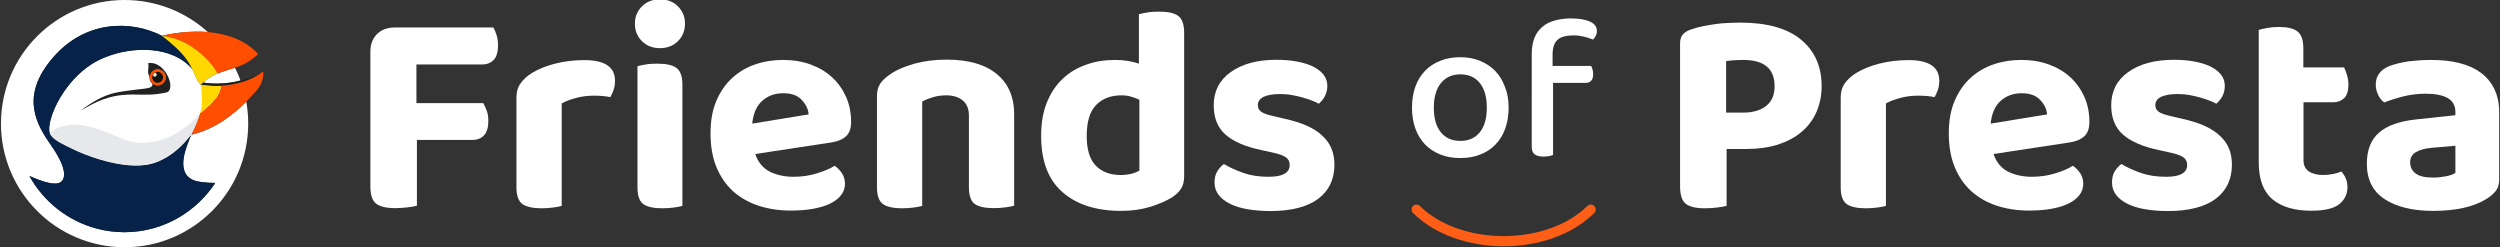 <?xml version="1.0" encoding="utf-8"?>
<!-- Generator: Adobe Illustrator 21.0.1, SVG Export Plug-In . SVG Version: 6.00 Build 0)  -->
<!DOCTYPE svg PUBLIC "-//W3C//DTD SVG 1.1//EN" "http://www.w3.org/Graphics/SVG/1.1/DTD/svg11.dtd">
<svg version="1.1" id="Calque_1" xmlns="http://www.w3.org/2000/svg" xmlns:xlink="http://www.w3.org/1999/xlink" x="0px" y="0px"
	 viewBox="0 0 1547.1 153" enable-background="new 0 0 1547.1 153" xml:space="preserve">
<rect x="0" y="0" width="1547.1" height="153" fill="#333333" stroke="none"/>
<path fill="#FFFFFF" d="M305.3,17c0.7,1.2,1.4,2.8,2,4.7c0.6,1.9,0.9,4.1,0.9,6.4c0,4-0.9,7-2.6,8.9c-1.8,1.9-4.2,2.9-7.4,2.9h-40.5
	v23.9h41.4c0.7,1.3,1.4,2.9,2.1,4.7c0.7,1.8,1,4,1,6.4c0,4-0.9,7-2.7,8.9c-1.8,1.9-4.3,2.8-7.3,2.8H258v40.7c-1.3,0.4-3.2,0.7-5.7,1
	c-2.4,0.3-5,0.5-7.7,0.5c-5.7,0-9.7-1-12-2.9c-2.3-1.9-3.4-5.5-3.4-10.6V32.1c0-4.6,1.4-8.3,4.1-11c2.7-2.7,6.4-4.1,11-4.1H305.3z"
	/>
<path fill="#FFFFFF" d="M347.6,127.4c-1.2,0.4-2.9,0.7-5.1,1c-2.2,0.3-4.6,0.5-7.3,0.5c-5.5,0-9.4-0.9-11.9-2.6
	c-2.4-1.8-3.7-5.2-3.7-10.3V60.3c0-3.4,0.8-6.3,2.6-8.8c1.7-2.4,4.1-4.6,7.1-6.4c4-2.4,8.9-4.4,14.5-5.8c5.7-1.4,11.6-2.1,17.8-2.1
	c12.7,0,19,4.3,19,12.8c0,2.1-0.3,4-0.9,5.7c-0.6,1.7-1.3,3.2-2,4.4c-2.8-0.6-6.2-0.9-10.2-0.9c-3.5,0-7.1,0.4-10.6,1.3
	c-3.5,0.9-6.6,2-9.3,3.5V127.4z"/>
<path fill="#FFFFFF" d="M392.9,14.6c0-4.1,1.4-7.7,4.3-10.6c2.9-2.9,6.6-4.4,11.2-4.4c4.6,0,8.4,1.5,11.2,4.4
	c2.9,2.9,4.3,6.5,4.3,10.6c0,4.3-1.4,7.9-4.3,10.8c-2.9,2.9-6.6,4.4-11.2,4.4c-4.6,0-8.4-1.5-11.2-4.4
	C394.3,22.5,392.9,18.9,392.9,14.6z M422.3,127.4c-1.2,0.4-2.9,0.7-5.1,1c-2.2,0.3-4.6,0.5-7.3,0.5c-5.5,0-9.4-0.9-11.8-2.6
	c-2.4-1.8-3.6-5.2-3.6-10.3v-75c1.2-0.4,2.9-0.7,5.1-1.1c2.2-0.4,4.6-0.5,7.3-0.5c5.5,0,9.4,0.9,11.8,2.7s3.6,5.3,3.6,10.4V127.4z"
	/>
<path fill="#FFFFFF" d="M467.4,95.3c1.7,5.1,4.7,8.7,8.9,10.9c4.3,2.1,9.2,3.2,14.8,3.2c5.1,0,9.9-0.7,14.4-2.1
	c4.5-1.4,8.2-2.9,11-4.7c1.8,1.2,3.3,2.8,4.6,4.7c1.2,1.9,1.8,4.1,1.8,6.4c0,2.8-0.9,5.2-2.6,7.3c-1.7,2.1-4,3.8-7,5.2
	c-3,1.4-6.5,2.4-10.6,3.1c-4.1,0.7-8.6,1-13.4,1c-7.2,0-13.8-1-19.9-3c-6.1-2-11.3-5-15.7-8.9c-4.4-4-7.8-8.9-10.3-14.9
	c-2.5-6-3.7-13-3.7-21c0-7.8,1.2-14.5,3.7-20.3c2.5-5.7,5.8-10.5,10-14.2c4.2-3.8,9-6.5,14.4-8.3c5.4-1.8,11-2.6,16.7-2.6
	c6.2,0,11.9,0.9,17.1,2.8c5.2,1.9,9.6,4.5,13.3,7.9c3.7,3.4,6.6,7.5,8.7,12.2c2.1,4.7,3.1,9.9,3.1,15.5c0,3.9-1,6.8-3.1,8.8
	c-2.1,1.9-5,3.2-8.8,3.8L467.4,95.3z M484.7,57.7c-5.2,0-9.6,1.6-13.1,4.8c-3.5,3.2-5.5,7.9-6.1,14l34.9-5.7
	c-0.2-3.2-1.6-6.1-4.2-8.9C493.7,59.1,489.9,57.7,484.7,57.7z"/>
<path fill="#FFFFFF" d="M595.7,62.1c-2.6-2.1-6-3.1-10.2-3.1c-2.9,0-5.6,0.4-8,1.1c-2.4,0.7-4.7,1.6-6.8,2.7v64.6
	c-1.2,0.4-2.9,0.7-5.1,1c-2.2,0.3-4.6,0.5-7.3,0.5c-5.5,0-9.4-0.9-11.9-2.6c-2.4-1.8-3.7-5.2-3.7-10.3V59.5c0-3.2,0.7-5.7,2-7.7
	c1.3-1.9,3.2-3.8,5.7-5.5c3.9-2.8,8.9-5,15.1-6.8c6.1-1.7,12.9-2.6,20.4-2.6c13.3,0,23.5,2.9,30.8,8.8c7.2,5.8,10.9,14.2,10.9,25
	v56.6c-1.3,0.4-3.1,0.7-5.3,1c-2.2,0.3-4.6,0.5-7.3,0.5c-5.5,0-9.4-0.9-11.8-2.6s-3.6-5.2-3.6-10.3V71.6
	C599.6,67.3,598.3,64.2,595.7,62.1z"/>
<path fill="#FFFFFF" d="M690.1,37.1c2.8,0,5.4,0.2,7.9,0.6c2.5,0.4,4.8,1,6.8,1.7V8.8c1.3-0.4,3.1-0.7,5.3-1.1s4.6-0.5,7.3-0.5
	c5.5,0,9.4,0.9,11.8,2.7c2.4,1.8,3.6,5.3,3.6,10.4v88.9c0,2.9-0.6,5.4-1.8,7.4c-1.2,2-3.2,3.9-5.8,5.6c-3.4,2.1-7.8,4-13.1,5.7
	c-5.4,1.7-11.5,2.6-18.4,2.6c-15.3,0-27.4-3.9-36.2-11.6c-8.8-7.7-13.2-19.3-13.2-34.8c0-8,1.2-15,3.6-20.8
	c2.4-5.8,5.6-10.7,9.8-14.6c4.1-3.9,9-6.8,14.6-8.7C677.6,38,683.7,37.1,690.1,37.1z M705.1,61.7c-1.6-0.7-3.3-1.4-5.2-1.9
	C698,59.2,696,59,694,59c-6.6,0-11.8,2-15.7,6c-3.9,4-5.8,10.4-5.8,19.2c0,8.4,1.9,14.5,5.6,18.3c3.7,3.8,8.9,5.8,15.4,5.8
	c2.6,0,4.8-0.3,6.8-0.8c2-0.5,3.6-1.2,4.8-1.9V61.7z"/>
<path fill="#FFFFFF" d="M825.8,101.9c0,9-3.3,16-10,21.1c-6.7,5-16.6,7.6-29.6,7.6c-5.1,0-9.8-0.4-14-1.1c-4.2-0.7-7.8-1.8-10.9-3.3
	c-3-1.5-5.4-3.3-7.1-5.5c-1.7-2.2-2.6-4.7-2.6-7.7c0-2.7,0.5-5,1.6-6.8c1.1-1.9,2.5-3.4,4.2-4.7c3.5,2.1,7.5,3.9,12,5.5
	c4.5,1.6,9.7,2.4,15.7,2.4c8.6,0,13-2.4,13-7.3c0-2.1-0.8-3.7-2.3-4.7c-1.5-1.1-4.1-2.1-7.8-2.9l-7.3-1.6c-10-2.1-17.4-5.3-22.3-9.6
	c-4.9-4.3-7.3-10.4-7.3-18.2c0-8.6,3.5-15.5,10.5-20.5c7-5,16.4-7.6,28.2-7.6c4.4,0,8.5,0.3,12.4,1c3.9,0.7,7.2,1.7,10,3
	c2.8,1.3,5,3,6.7,5c1.6,2,2.5,4.4,2.5,7c0,2.4-0.5,4.6-1.5,6.5c-1,1.9-2.3,3.4-3.8,4.7c-1-0.6-2.4-1.3-4.3-2c-1.9-0.7-3.9-1.4-6.1-2
	c-2.2-0.6-4.5-1.1-6.9-1.5c-2.4-0.4-4.7-0.5-6.8-0.5c-4.3,0-7.6,0.6-10,1.7c-2.4,1.2-3.6,2.9-3.6,5.2c0,1.7,0.7,3,2,4
	c1.3,1,3.8,1.9,7.3,2.7l6.9,1.6c11.1,2.4,19,6,23.7,10.6C823.4,88.6,825.8,94.6,825.8,101.9z"/>
<path fill="#FFFFFF" d="M933.6,66.6c0,4.8-0.7,9.1-2.1,13c-1.4,3.9-3.4,7.1-6,9.8c-2.6,2.7-5.7,4.8-9.4,6.2
	c-3.7,1.5-7.8,2.2-12.4,2.2s-8.7-0.7-12.4-2.2c-3.7-1.5-6.8-3.5-9.4-6.2c-2.6-2.7-4.6-6-6-9.8c-1.4-3.9-2.1-8.2-2.1-13
	s0.7-9.1,2.1-13c1.4-3.9,3.4-7.1,6-9.8c2.6-2.7,5.8-4.8,9.5-6.2c3.7-1.5,7.8-2.2,12.2-2.2c4.5,0,8.5,0.7,12.2,2.2
	c3.7,1.5,6.8,3.6,9.5,6.3c2.6,2.7,4.6,6,6,9.8C932.9,57.5,933.6,61.8,933.6,66.6z M903.7,46c-5,0-9,1.8-12,5.4
	c-2.9,3.6-4.4,8.7-4.4,15.2c0,6.6,1.4,11.6,4.3,15.2c2.9,3.6,6.9,5.4,12.1,5.4c5.2,0,9.2-1.8,12.1-5.4c2.9-3.6,4.3-8.6,4.3-15.2
	c0-6.5-1.4-11.5-4.3-15.2C912.9,47.8,908.8,46,903.7,46z"/>
<path fill="#FFFFFF" d="M960.8,40.8h23.8c0.3,0.5,0.7,1.2,0.9,2.1c0.3,0.9,0.4,1.9,0.4,3.1c0,3.5-1.6,5.3-4.8,5.3h-20v44.6
	c-0.6,0.3-1.4,0.5-2.5,0.7c-1.1,0.2-2.2,0.3-3.5,0.3c-2.4,0-4.2-0.5-5.4-1.4c-1.2-0.9-1.8-2.5-1.8-4.7V33.4c0-3.9,0.6-7.2,1.7-10
	c1.1-2.8,2.8-5,4.9-6.8c2.1-1.8,4.6-3.1,7.6-3.9c3-0.8,6.3-1.3,9.9-1.3c5.2,0,9.2,0.7,12,2c2.8,1.3,4.2,3.2,4.2,5.7
	c0,1.2-0.2,2.2-0.7,3.1c-0.5,0.9-1,1.7-1.7,2.3c-1.6-0.7-3.4-1.3-5.5-1.8c-2.1-0.5-4.2-0.8-6.4-0.8c-4.7,0-8.1,0.9-10.1,2.8
	c-2,1.8-3,4.9-3,9.1V40.8z"/>
<path fill="#FFFFFF" d="M1068.5,92.2v35.2c-1.3,0.4-3.2,0.7-5.7,1c-2.4,0.3-5,0.5-7.7,0.5c-5.7,0-9.7-1-12-2.9
	c-2.3-1.9-3.4-5.5-3.4-10.6V26.8c0-2.4,0.6-4.3,1.9-5.7c1.3-1.3,3.1-2.4,5.6-3.1c1.9-0.7,4.2-1.3,6.7-1.8c2.5-0.5,5-0.9,7.7-1.3
	c2.6-0.4,5.2-0.6,7.9-0.7c2.6-0.1,5.1-0.2,7.4-0.2c16.6,0,29.1,3.5,37.6,10.5c8.5,7,12.8,16.6,12.8,28.8c0,5.8-1.1,11.2-3.2,16
	c-2.1,4.8-5.2,8.9-9.2,12.3c-4,3.4-8.9,6-14.7,7.9c-5.8,1.8-12.3,2.7-19.6,2.7H1068.5z M1078.7,69.7c6,0,10.7-1.4,14.2-4.1
	c3.5-2.7,5.3-6.8,5.3-12.3c0-10.8-6.5-16.2-19.4-16.2c-2.2,0-4.1,0.1-5.8,0.2c-1.6,0.1-3.3,0.3-4.8,0.5v31.9H1078.7z"/>
<path fill="#FFFFFF" d="M1167.1,127.4c-1.2,0.4-2.9,0.7-5.1,1c-2.2,0.3-4.6,0.5-7.3,0.5c-5.5,0-9.4-0.9-11.9-2.6
	c-2.4-1.8-3.7-5.2-3.7-10.3V60.3c0-3.4,0.8-6.3,2.6-8.8c1.7-2.4,4.1-4.6,7.1-6.4c4-2.4,8.9-4.4,14.5-5.8c5.7-1.4,11.6-2.1,17.8-2.1
	c12.7,0,19,4.3,19,12.8c0,2.1-0.3,4-0.9,5.7c-0.6,1.7-1.3,3.2-2,4.4c-2.8-0.6-6.2-0.9-10.2-0.9c-3.5,0-7.1,0.4-10.6,1.3
	c-3.5,0.9-6.6,2-9.3,3.5V127.4z"/>
<path fill="#FFFFFF" d="M1233.7,95.3c1.7,5.1,4.7,8.7,8.9,10.9c4.3,2.1,9.2,3.2,14.8,3.2c5.1,0,9.9-0.7,14.4-2.1
	c4.5-1.4,8.2-2.9,11-4.7c1.8,1.2,3.3,2.8,4.6,4.7c1.2,1.9,1.8,4.1,1.8,6.4c0,2.8-0.9,5.2-2.6,7.3c-1.7,2.1-4,3.8-7,5.2
	c-3,1.4-6.5,2.4-10.6,3.1c-4.1,0.7-8.6,1-13.4,1c-7.2,0-13.8-1-19.9-3c-6.1-2-11.3-5-15.7-8.9c-4.4-4-7.8-8.9-10.3-14.9
	c-2.5-6-3.7-13-3.7-21c0-7.8,1.2-14.5,3.7-20.3c2.5-5.7,5.8-10.5,10-14.2c4.2-3.8,9-6.5,14.4-8.3c5.4-1.8,11-2.6,16.7-2.6
	c6.2,0,11.9,0.9,17.1,2.8c5.2,1.9,9.6,4.5,13.3,7.9c3.7,3.4,6.6,7.5,8.7,12.2c2.1,4.7,3.1,9.9,3.1,15.5c0,3.9-1,6.8-3.1,8.8
	c-2.1,1.9-5,3.2-8.8,3.8L1233.7,95.3z M1251.1,57.7c-5.2,0-9.6,1.6-13.1,4.8c-3.5,3.2-5.5,7.9-6.1,14l34.9-5.7
	c-0.2-3.2-1.6-6.1-4.2-8.9C1260,59.1,1256.2,57.7,1251.1,57.7z"/>
<path fill="#FFFFFF" d="M1381.2,101.9c0,9-3.3,16-10,21.1c-6.7,5-16.6,7.6-29.6,7.6c-5.1,0-9.8-0.4-14-1.1
	c-4.2-0.7-7.8-1.8-10.9-3.3c-3-1.5-5.4-3.3-7.1-5.5c-1.7-2.2-2.6-4.7-2.6-7.7c0-2.7,0.5-5,1.6-6.8c1.1-1.9,2.5-3.4,4.2-4.7
	c3.5,2.1,7.5,3.9,12,5.5c4.5,1.6,9.7,2.4,15.7,2.4c8.6,0,13-2.4,13-7.3c0-2.1-0.8-3.7-2.3-4.7c-1.5-1.1-4.1-2.1-7.8-2.9l-7.3-1.6
	c-10-2.1-17.4-5.3-22.3-9.6c-4.9-4.3-7.3-10.4-7.3-18.2c0-8.6,3.5-15.5,10.5-20.5c7-5,16.4-7.6,28.2-7.6c4.4,0,8.5,0.3,12.4,1
	c3.9,0.7,7.2,1.7,10,3c2.8,1.3,5,3,6.7,5c1.6,2,2.5,4.4,2.5,7c0,2.4-0.5,4.6-1.5,6.5c-1,1.9-2.3,3.4-3.8,4.7c-1-0.6-2.4-1.3-4.3-2
	c-1.9-0.7-3.9-1.4-6.1-2c-2.2-0.6-4.5-1.1-6.9-1.5c-2.4-0.4-4.7-0.5-6.8-0.5c-4.3,0-7.6,0.6-10,1.7c-2.4,1.2-3.6,2.9-3.6,5.2
	c0,1.7,0.7,3,2,4c1.3,1,3.8,1.9,7.3,2.7l6.9,1.6c11.1,2.4,19,6,23.7,10.6C1378.9,88.6,1381.2,94.6,1381.2,101.9z"/>
<path fill="#FFFFFF" d="M1428.7,106c2.2,1.5,5.2,2.3,9.1,2.3c1.8,0,3.8-0.2,5.8-0.6c2.1-0.4,3.8-0.9,5.3-1.6c1.1,1.2,2,2.6,2.7,4.2
	c0.7,1.6,1.1,3.4,1.1,5.5c0,4.3-1.7,7.8-5,10.5c-3.3,2.7-9.2,4.1-17.4,4.1c-10.2,0-18.2-2.3-23.9-7c-5.7-4.7-8.6-12.3-8.6-22.9v-82
	c1.3-0.4,3.1-0.8,5.3-1.2c2.2-0.4,4.6-0.6,7.1-0.6c5.4,0,9.2,0.9,11.6,2.8c2.4,1.9,3.6,5.3,3.6,10.3v11.9h25.2
	c0.6,1.2,1.2,2.8,1.8,4.7c0.6,1.9,0.9,3.9,0.9,5.9c0,3.9-0.9,6.7-2.6,8.4c-1.8,1.7-4,2.6-6.8,2.6h-18.4v35.4
	C1425.4,102,1426.5,104.5,1428.7,106z"/>
<path fill="#FFFFFF" d="M1504.6,37.1c6.3,0,12.1,0.6,17.3,1.9c5.2,1.3,9.6,3.3,13.2,5.9c3.7,2.7,6.5,6.1,8.5,10.2c2,4.1,3,9,3,14.6
	V111c0,3.2-0.8,5.7-2.5,7.6c-1.6,1.9-3.6,3.5-5.9,4.8c-3.8,2.3-8.4,4.1-13.9,5.3c-5.5,1.2-11.7,1.8-18.6,1.8
	c-12.5,0-22.5-2.4-29.9-7.2c-7.4-4.8-11.1-12.1-11.1-22c0-8.4,2.5-14.8,7.5-19.2c5-4.4,12.7-7.1,23-8.2l24.3-2.6v-2
	c0-3.9-1.6-6.8-4.7-8.6c-3.2-1.8-7.7-2.7-13.7-2.7c-4.6,0-9.2,0.5-13.6,1.6c-4.4,1.1-8.4,2.4-12,3.8c-1.5-1-2.7-2.5-3.7-4.5
	c-1-2-1.6-4.2-1.6-6.5c0-5.4,2.8-9.2,8.4-11.5c3.5-1.3,7.6-2.3,12.3-3C1495.5,37.4,1500.1,37.1,1504.6,37.1z M1505.7,109.9
	c2.7,0,5.3-0.3,7.9-0.8c2.6-0.5,4.6-1.2,5.9-2.1V90.2l-15,1.3c-3.9,0.4-7,1.2-9.4,2.6c-2.4,1.4-3.6,3.5-3.6,6.3
	c0,2.9,1.1,5.2,3.3,6.9C1497.2,109.1,1500.7,109.9,1505.7,109.9z"/>
<path fill="#FF5E17" d="M930.5,152.4c-21.1,0-42.2-6.9-56.1-20.6c-1.2-1.2-1.2-3.1,0-4.3c1.2-1.2,3.1-1.2,4.3,0
	c25.2,24.8,78.4,24.8,103.6,0c1.2-1.2,3.1-1.2,4.3,0s1.2,3.1,0,4.3C972.7,145.6,951.6,152.4,930.5,152.4z"/>
<path fill="#FFFFFF" d="M145.4,41.9c-2.9,1-6.1,1.9-9.2,3c-0.5,0.2-1,0.4-1.6,0.6c0,0,0,0,0,0c-2.3,0.9-4.6,2.1-6.6,3.6c0,0,0,0,0,0
	c-0.3,0.2-0.6,0.5-0.9,0.7c-0.2,0.1-0.3,0.3-0.5,0.4c-0.3,0.3-0.7,0.6-1,0.9c3.3,0.5,12.3,1.5,23.2-1.3
	C147.9,47.1,146.7,44.5,145.4,41.9z M152.4,62.9c-8,8-19.3,17.1-34.1,20.5c-2.2,5.6-11.1,23.9,2.2,28.4c2.2,0.8,6.7,1.4,12.7,1.4
	c-5.7,8.7-13.3,15.9-22.2,21.2c-10,5.9-21.6,9.3-34,9.3c-6,0-11.8-0.8-17.4-2.3c-17.8-4.8-32.7-16.7-41.4-32.5
	c9.1,4,16.4,6.1,19.5,3.7c3.1-2.4,3.5-8.9-5.9-22.4c-9-12.9-20-30.6,1.3-54.9C52.5,13,80.4,12,100.3,22.2c0.6-0.2,5.7-1.5,13-2.2
	c4.5-0.4,9.8-0.6,15.3-0.2C115,7.5,96.9,0,77.1,0C34.9,0,0.6,34.2,0.6,76.5c0,42.2,34.3,76.5,76.5,76.5c42.3,0,76.5-34.3,76.5-76.5
	C153.6,71.8,153.2,67.3,152.4,62.9z M100.9,47.4c-0.3-1.8-2.1-3.1-3.9-2.8c-0.7,0.1-1.3,0.4-1.7,0.9c-0.8,0.7-1.3,1.9-1.1,3.1
	c0.3,1.9,2.1,3.1,3.9,2.8C99.9,51,101.2,49.2,100.9,47.4z M100.9,47.4c-0.3-1.8-2.1-3.1-3.9-2.8c-0.7,0.1-1.3,0.4-1.7,0.9
	c-0.8,0.7-1.3,1.9-1.1,3.1c0.3,1.9,2.1,3.1,3.9,2.8C99.9,51,101.2,49.2,100.9,47.4z M136.1,53.3C136.1,53.3,136.1,53.3,136.1,53.3
	c-5.3,0.2-10.3-0.5-11.5-0.7c-0.1,0-0.2,0-0.2,0v0h0c-0.1-0.1-0.1-0.1-0.2-0.2c0,0-0.1-0.1-0.1-0.1c-2.5-2.8-3.3-5.7-5-9.4
	c-12.1-14.5-36.8-14.6-54.8-7.1C40.2,45.7,28,75,30.8,82.5c0.1,0.2,0.2,0.5,0.3,0.6c4.1,6.6,44.1,25.4,65.3,17.5
	c10.8-4.1,16.9-11,21.9-17.1v0c0,0,0-0.1,0.1-0.1c0,0,0.1-0.1,0.2-0.4c0-0.1,0.1-0.1,0.1-0.2c0.8-1.6,3.2-6.3,5.2-12.5l0,0
	c0,0,0,0,0,0c3.9-3.4,9.4-7.5,11.9-12.9c0.6-1.3,1-2.7,1.1-4.1C136.6,53.2,136.4,53.3,136.1,53.3z M96.7,43.1
	c2.7-0.5,5.3,1.4,5.7,4.1c0.5,2.7-1.4,5.3-4.1,5.7c-1.5,0.3-3-0.2-4.1-1.1v0c-0.8-0.7-1.4-1.7-1.6-2.9c-0.1-0.4-0.1-0.7-0.1-1v0
	C92.7,45.4,94.3,43.4,96.7,43.1z M98.1,51.3c1.8-0.3,3.1-2.1,2.8-3.9c-0.3-1.8-2.1-3.1-3.9-2.8c-0.7,0.1-1.3,0.4-1.7,0.9
	c-0.8,0.7-1.3,1.9-1.1,3.1C94.5,50.4,96.2,51.6,98.1,51.3z M100.3,22.2C100.3,22.2,100.2,22.3,100.3,22.2
	C100.3,22.3,100.3,22.3,100.3,22.2C100.3,22.3,100.3,22.2,100.3,22.2z"/>
<path fill="#072249" d="M100.3,22.3c0,0-0.1,0-0.1,0C100.2,22.3,100.3,22.2,100.3,22.3C100.3,22.2,100.3,22.3,100.3,22.3z"/>
<path fill="#072249" d="M133.2,113.2c-5.7,8.7-13.3,15.9-22.2,21.2c-10,5.9-21.6,9.3-34,9.3c-6,0-11.8-0.8-17.4-2.3
	c-17.8-4.8-32.7-16.7-41.4-32.5c9.1,4,16.4,6.1,19.5,3.7c3.1-2.4,3.5-8.9-5.9-22.4c-9-12.9-20-30.6,1.3-54.9
	C52.5,13,80.4,12,100.3,22.2c0,0-0.1,0-0.1,0c3.4,2.5,6.1,4.9,8.4,7c0.2,0.2,0.5,0.4,0.7,0.6c5.6,5.3,8,9.5,9.7,13
	c-12.1-14.5-36.8-14.6-54.8-7.1C40.2,45.7,28,75,30.8,82.5c0.1,0.2,0.2,0.5,0.3,0.6c4.1,6.6,44.1,25.4,65.3,17.5
	c10.8-4.1,16.9-11,21.9-17.1v0c0,0,0-0.1,0.1-0.1c-2.2,5.6-11.1,23.9,2.2,28.4C122.8,112.5,127.3,113.2,133.2,113.2z"/>
<g>
	<path fill="#E6E8EC" d="M123.8,70.3c-11.1,13.1-30.6,22.6-47.3,15.9c-13.8-5.5-31.8-15.1-45.7-3.8c1.6,4.4,9.2,7.3,12.9,9.2
		c8,4,16.6,7,25.3,9c9.6,2.1,20,3.1,29.2-0.8c8.2-3.5,14.5-9.5,20-16.3v0C120.7,79.4,122.4,74.8,123.8,70.3L123.8,70.3z"/>
</g>
<path fill="#212121" d="M162.9,44.3c-4.4,3.2-9.2,5.6-14.4,7c0,0,0,0,0,0c-8.1,2.2-15.8,2-24.1,1.2v0c0.4-0.5,0.9-1,1.3-1.4
	C138.3,53.2,151.8,50.5,162.9,44.3z"/>
<g>
	<path fill="#FF4E00" d="M159.7,33.4c0,0-4.3,4.7-11.5,7.5c-0.9,0.4-1.9,0.7-2.9,1c-2.9,1-6.1,1.9-9.2,3c-0.5,0.2-1,0.4-1.6,0.6
		c-2.8-5-7.4-10.4-13.4-14.8c-5.9-4.4-13.1-7.7-20.9-8.5c0,0,0,0-0.1,0c0.6-0.2,5.7-1.5,13-2.2c4.5-0.4,9.8-0.6,15.3-0.2
		C139.4,20.8,151.3,24.2,159.7,33.4z"/>
	<path fill="#FF4E00" d="M100.3,22.3c0,0-0.1,0-0.1,0C100.2,22.3,100.3,22.2,100.3,22.3C100.3,22.2,100.3,22.3,100.3,22.3z"/>
</g>
<g>
	<path fill="#FF4E00" d="M158.3,56.6c-1.7,1.9-3.7,4-5.8,6.2v0c-8,8-19.3,17.1-34.1,20.5c2.3-4.1,4.1-8.6,5.5-13.1
		c5.3-4.6,12.2-9.5,13-17.1c-0.2,0-0.5,0-0.7,0c4.1-0.3,8.3-0.8,12.3-1.9c0,0,0,0,0,0c5.2-1.3,10.1-3.8,14.4-7
		C162.9,44.3,163.9,50.3,158.3,56.6z"/>
	<path fill="#FF4E00" d="M124.3,68.6c-0.1,0.6-0.3,1.1-0.5,1.7c0,0,0,0,0,0C124,69.7,124.1,69.1,124.3,68.6z"/>
</g>
<g>
	<path fill="#FFD701" d="M136.8,53.2c-0.2,1.4-0.6,2.8-1.1,4.1c-2.4,5.4-7.9,9.6-11.9,12.9c0.2-0.6,0.3-1.1,0.5-1.7
		c0-0.1,0-0.2,0.1-0.2c0.9-4.4,0.6-8.8,0-15.8c0,0,0.1,0,0.2,0c1.2,0.2,6.3,0.9,11.5,0.7c0,0,0.1,0,0.1,0
		C136.4,53.3,136.6,53.2,136.8,53.2z"/>
</g>
<g>
	<path fill="#FFD701" d="M134.6,45.5C134.6,45.5,134.6,45.5,134.6,45.5c-2.4,1-4.6,2.1-6.6,3.6c0,0,0,0,0,0
		c-0.3,0.2-0.6,0.5-0.9,0.7c-0.2,0.1-0.3,0.3-0.5,0.4c-0.3,0.3-0.7,0.6-1,0.9l0,0c-0.4,0.3-0.7,0.7-1,1.1c-0.1,0.1-0.2,0.2-0.3,0.3
		h0c-0.1-0.1-0.1-0.1-0.2-0.2c0,0-0.1-0.1-0.1-0.1c-2.5-2.8-3.3-5.7-5-9.4c-1.7-3.5-4.1-7.6-9.7-13c-0.2-0.2-0.4-0.4-0.7-0.6
		c-2.3-2.1-5-4.5-8.4-7c0,0,0.1,0,0.1,0c7.8,0.8,15,4.1,20.9,8.5C127.2,35.1,131.9,40.5,134.6,45.5z"/>
	<path fill="#FFD701" d="M134.6,45.5c-2.3,1-4.6,2.1-6.6,3.6C130,47.6,132.3,46.5,134.6,45.5C134.6,45.5,134.6,45.5,134.6,45.5
		C134.6,45.5,134.6,45.5,134.6,45.5z"/>
</g>
<path fill="#212121" d="M98.1,51.3c-1.8,0.3-3.6-0.9-3.9-2.8c-0.2-1.2,0.2-2.3,1.1-3.1c0.5-0.4,1.1-0.7,1.7-0.9
	c1.8-0.3,3.6,0.9,3.9,2.8C101.2,49.2,99.9,51,98.1,51.3z"/>
<path fill="#212121" d="M102.7,57.3c-8.1,1.6-11.4,1.3-20.9,1.2c-14.8,0-23,4.9-31.8,9.9c8.6-6.6,16-10.2,23.9-11.5
	c14.8-2.5,21-1.3,20.4-5.2c1.1,0.9,2.6,1.4,4.1,1.1c2.7-0.5,4.5-3,4.1-5.7c-0.5-2.7-3-4.5-5.7-4.1c-2.3,0.4-4,2.4-4.1,4.7
	c-0.1-0.1-0.1-0.2-0.2-0.3c-1.8-3.1-0.1-4.9-0.8-8.3C102.5,37.3,109.6,56,102.7,57.3z"/>
<path fill="#141313" d="M98.1,51.3c-1.8,0.3-3.6-0.9-3.9-2.8c-0.2-1.2,0.2-2.3,1.1-3.1c0.5-0.4,1.1-0.7,1.7-0.9
	c1.8-0.3,3.6,0.9,3.9,2.8C101.2,49.2,99.9,51,98.1,51.3z"/>
<ellipse transform="matrix(0.419 -0.908 0.908 0.419 13.628 113.939)" fill="#EFEAEA" cx="95.9" cy="46.3" rx="1.2" ry="1.1"/>
<g>
	<path fill="#FF4E00" d="M102.4,47.1c-0.5-2.7-3-4.5-5.7-4.1c-2.3,0.4-4,2.4-4.1,4.7v0c0,0.3,0,0.7,0.1,1c0.2,1.2,0.8,2.2,1.6,2.9v0
		c1.1,0.9,2.6,1.4,4.1,1.1C101,52.4,102.9,49.8,102.4,47.1z M94.2,48.5c-0.2-1.2,0.2-2.3,1.1-3.1c0.5-0.4,1.1-0.7,1.7-0.9
		c1.8-0.3,3.6,0.9,3.9,2.8c0.3,1.9-0.9,3.6-2.8,3.9C96.2,51.6,94.5,50.4,94.2,48.5z"/>
</g>
</svg>
